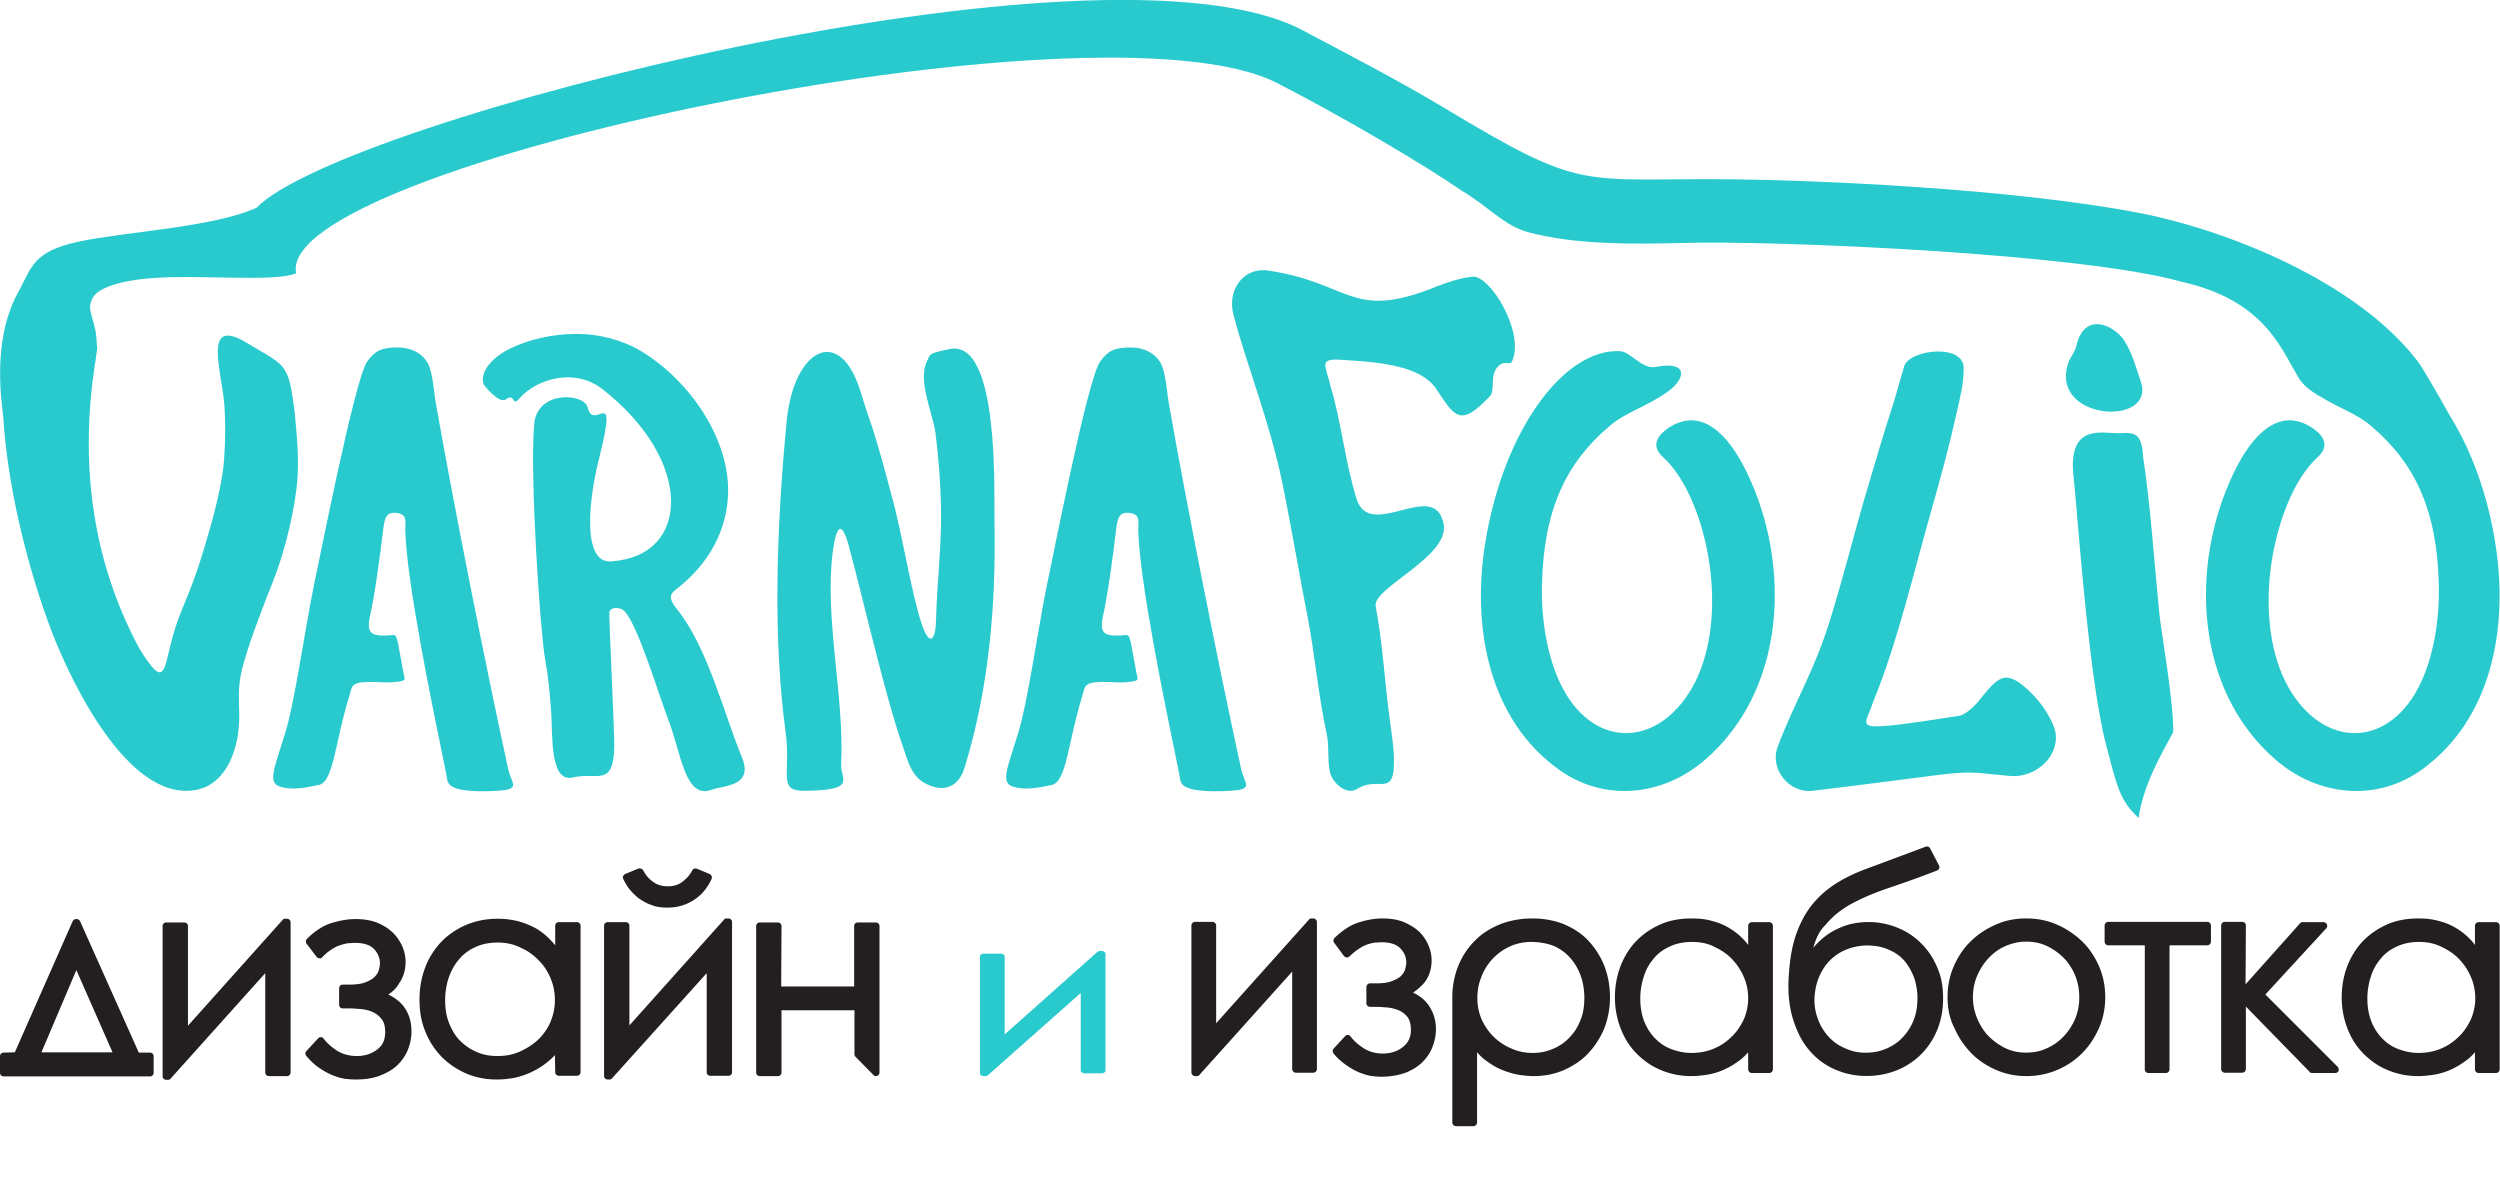 <?xml version="1.0" ?>
<svg xmlns="http://www.w3.org/2000/svg" viewBox="0 0 808.7 388.6">
	<path d="m421.4 9.8c15.8 8.4 30.4 15.9 45.8 25.1 45.8 27.6 43.3 22.6 93.4 23.1 27 .3 89.4 2.9 131 10.8 28.7 5.5 70.7 22.2 90.5 48.1 1.3 1.7 6.3 10.2 10.4 17.6 1.8 2.9 3.5 6 5.1 9.4.3.6.5 1 .6 1.3 4 8.8 7.1 18.9 8.9 30 4.6 28-1.2 57.5-23.6 73.7-14.8 10.7-33.7 8.6-47.2-3-26.5-22.7-28-63.2-13.8-92.8 6-12.6 14.8-21.6 25.3-14.8 2.6 1.7 6.7 5.3 1.9 9.6-7.6 6.9-13.5 21.5-15.3 37-1.5 13.2 0 27.1 5.9 37.5 11.5 20.1 32.9 19.8 42.9-1.8 4.1-8.9 6-20.4 5.7-31.7-.6-24.3-7.9-39.3-22-51.2-4.7-4-10.4-5.7-16.6-9.6h-.1c-2.1-1.3-5.2-3.2-6.9-6.3-5.5-9.3-11.1-24.7-37.4-30.6-32.2-9.2-131.5-13.5-162.1-12.6-15.5.4-34.4.6-49.5-3.5-7.8-2.1-12.9-8.4-21.6-13.5-10.9-7.6-37.1-23.2-59.7-34.8-57.4-29.2-324.4 26.8-317.2 61.6-7.1 3-31.2.3-47 1.6-9.4.7-16.7 3-18.6 6-2.9 4.6 1.1 7.1 1.1 15.5.2.5.2 1 .1 1.6-.1.7-.2 1.3-.3 2-.1.9-.2 1.8-.4 2.7-4.7 31-1.5 62.6 14.5 92.2 9.2 14.8 7.4 5.2 11.8-7.8 1.2-3.6 2.7-7 4.1-10.5 1.9-4.6 4.3-11.8 6.4-19.3 2.5-8.6 4.6-17.6 5-23.8.4-5.9.5-11.4.1-17.3-.7-10.9-7.5-29.4 7.4-20.3 9.5 5.8 12.5 6.2 14.1 14.3.8 4.2 1.3 8.5 1.5 11 .5 5.6 1 11.4.7 17.1-.5 10.3-4.2 25.3-8 34.7-1.5 3.7-2.9 7.4-4.3 11.1-1.6 4.3-3.8 10.3-5.1 15-2.1 7.3-1.6 10.4-1.5 17.6 0 7.9-2.5 17.9-9.6 22.1-1.9 1.1-4.2 1.8-6.9 1.9-21.5.9-39.7-38.8-45.4-54.8-7.3-20.2-13.1-44.7-14.4-65.5v-.2c-.3-3.9-4.1-24.6 4.7-40.6 4.5-8.2 4.7-13.3 19.5-16.5 14.5-3.2 43.7-4.6 57.7-11 26.8-28.1 274.1-91.5 338.4-57.4zm-65.5 107.1c2.6-3.5 4.6-4.5 9.9-4.5 4 0 7.8 1.6 9.8 5.3 1.4 2.8 1.9 8.9 2.4 12.3 6.4 36.1 15.8 83.3 23.4 118.4.7 3.3 2.2 5.1 1.5 6.1-.6 1-2.5 1.2-6.8 1.4-2.9.1-10.4.3-13.1-1.7-1.5-1.1-1.2-2.4-1.6-4.1-4.9-23.8-12.7-61.7-13.2-78.5 0-1.6.4-4-.7-4.9s-3.9-1.2-4.9-.2c-.9.9-1.2 1.8-1.6 5.2-.9 7.5-2.6 20.6-4.3 28-1 4.9.6 5.9 4.5 5.9 4 0 3.7-1.1 4.6 2.2l1.8 9.8c.6 2.5.9 2.6-2.5 3-3.1.4-5.9-.1-8.6 0-6.2.1-5.4 1.4-6.6 5.2-4.4 14.3-4.9 27-9.6 28.1-4.7 1-9 1.8-12.8.5s-1.7-5.8 1.8-17.1c3.2-10.3 6.4-33.6 9.4-48.3 1-4.1 13-66.5 17.2-72.1zm-237.1 0c2.6-3.5 4.6-4.5 9.9-4.5 4 0 7.8 1.6 9.8 5.3 1.4 2.8 1.9 8.9 2.4 12.3 6.4 36.1 15.8 83.3 23.4 118.4.7 3.3 2.2 5.1 1.5 6.1s-2.5 1.2-6.8 1.4c-2.9.1-10.4.3-13.1-1.7-1.5-1.1-1.2-2.4-1.6-4.1-4.9-23.8-12.7-61.7-13.2-78.5 0-1.6.4-4-.7-4.9s-3.9-1.2-4.9-.2c-.9.9-1.2 1.8-1.6 5.2-.9 7.5-2.6 20.6-4.3 28-1 4.9.6 5.9 4.5 5.9 4 0 3.7-1.1 4.6 2.2l1.8 9.8c.6 2.5.9 2.6-2.5 3-3.1.4-5.9-.1-8.6 0-6.2.1-5.4 1.4-6.6 5.2-4.4 14.3-4.9 27-9.6 28.1-4.7 1-9 1.8-12.8.5s-1.7-5.8 1.8-17.1c3.2-10.3 6.4-33.6 9.4-48.3 1-4.1 13.1-66.5 17.2-72.1zm57.5 96.1c1 5.5 1.6 11.3 2 17.4.5 7.4-.5 22.9 7 21.1 7.8-1.9 13.1 3.4 13.4-9.9.1-4.9-1.8-42.9-1.6-43.6.5-1.9 3.8-1.5 4.8-.4 4.4 4.3 11.2 27.3 14.6 36.1 3.8 10.1 5.2 24.9 13.6 21.8 4.1-1.5 13.9-1 9.8-10.8-5.7-13.7-10.9-35.1-20.8-47.5-1.9-2.4-3.2-4.4-.7-6.3 11.5-8.8 16.6-19.8 17.1-30.7.8-18.1-12.5-37.2-28.1-46.6-6.2-3.7-13.7-5.6-20.9-5.6-8.1 0-15.9 2-21.6 4.8-6.4 3.2-9.8 8-8.4 11.6.2.4 4.9 6.3 7.1 4.8 3.3-2.3 1.8 2.7 4.4-.3 5.5-6.3 17.8-10.1 26.9-3 29.5 23 28.7 54 2.8 55.7-9.8.7-7-21.2-4-32.9 6.5-25.9-1.5-8.5-3.6-16.9-1.2-4.7-16.4-5.6-17.3 5.4-1.5 16.5 2 67.7 3.5 75.8zm327.9 35.9c14.8 10.7 33.7 8.6 47.2-3 26.5-22.7 28-63.2 13.8-92.8-6-12.6-14.8-21.6-25.3-14.8-2.6 1.7-6.7 5.3-1.9 9.6 7.6 6.9 13.5 21.5 15.3 37 1.5 13.2 0 27.1-5.9 37.5-11.5 20.1-32.9 19.8-42.9-1.8-4.1-8.9-6-20.4-5.7-31.7.6-24.3 7.9-39.3 22-51.2 5.3-4.5 11.7-6 18.8-11.1 5.7-4.1 6.7-10-4-7.9-4.5.8-8.1-4.9-11.5-5.1-18.1-1-37.7 25.5-43.6 61.7-4.6 28 1.3 57.5 23.7 73.6zm-73.6 2.1c1.4 3 5.3 6.2 8.4 4.2 6.1-3.9 10.9 1.6 11.8-5.9.5-5.8-.6-11.4-1.3-17-1.6-11.9-2.2-24.1-4.5-36.2-1.1-5.9 23.9-16 22-26.5-2.8-15.2-23.9 5.8-28.2-8.3-3.7-11.9-4.9-24.7-8.3-36-1.5-6.9-4.4-9.5 3.5-8.9 6 .4 14.9.8 21.9 3.3 3.7 1.3 6.8 3.3 8.7 6.1 5.9 8.9 7.7 12.7 17.4 2.3 1.9-2-.6-7.7 3.5-10.3 1.6-1 3.1.5 3.7-1.1 4-9.3-7.2-27.8-12.9-27.2-3.8.4-7.8 1.7-11.4 3.1-28 11.4-27.6-1.1-54.8-5.1-.5-.1-1-.1-1.6-.1-6.8 0-11.5 6.8-9.5 14.4 4.3 16.4 11.8 34.9 15.8 54.4 3.2 15.6 5.9 32 8.1 42.9 2.5 12.9 3.5 25.7 6.3 38.5.9 4 0 10.2 1.4 13.4zm185.2-131.9c.4-3.3 6.1-5.4 11.2-5.4 4.2 0 8.1 1.5 8.2 5.2.1 5-1.2 9.9-2.3 14.8-2.3 10.4-5.2 21-8.2 31.6-5.7 19.9-10.9 42.6-18.8 61.8-1.9 6-5 8.3 3 7.8 6.5-.4 17.8-2.3 24.6-3.3 2.1-.3 4.7-2.6 6.6-4.9 6.4-7.8 8.5-11.1 17.5-2 2.9 3 5.2 6.6 6.6 9.9 1.5 3.5.9 6.9-.8 9.8-2.6 4.2-7.8 7.1-13.2 6.6-4.8-.4-7.8-.8-10.5-1-3.7-.2-6.8-.1-13.6.8-13.2 1.7-26.4 3.4-39.6 5-7.7 1-14.1-7-11.5-14.1 5.3-14.3 11.9-24.5 17.1-41.5 4.2-13.6 7.8-27.9 10.6-37.5 3.3-11.2 6.6-22.5 10.2-33.6.9-3.3 1.9-6.6 2.9-10zm77.5 29.1c2.2 13.7 3.8 36.4 5.2 50.2.5 5.4 4.6 28 4.5 38.4-3.7 6.9-9.7 17-11.2 27.8-6.2-5.8-7-10.2-10.6-24-5.9-22.7-9.4-78.5-10.6-87.9-1.1-16.3 10.2-12.2 15.5-12.6 5.2-.4 6.8.9 7.2 8.1zm-21.7-36.1c-.4 1.8-2.2 3.9-2.6 5.4-6.1 18.6 28.5 20.7 23.5 5.9-1.1-3.1-2.7-9.3-5.4-13.3-3-4.7-12.9-9.8-15.5 2zm-373.4 89.9c2.6 7.6 4.5 4.9 4.6-1.7.3-11.9 1.8-23.4 1.6-35.4-.1-8.5-.8-17-1.8-24.9-.8-6-5.8-17-2.8-23 1.1-2.2.1-2.7 7.5-4.1 16.2-3.2 14.2 47.2 14.4 56 .5 26.5-1.7 53.5-9.7 79.5-1.8 5.7-5.7 7.2-9.6 6.2-7.4-1.9-8.3-7.3-10.5-13.6-2.6-7.4-5.3-17.4-8-27.8-3.4-13-6.6-26.6-9.3-36.5-2.7-10-4.3-4.9-5.2 1.7-2.8 21.6 3.8 46.9 2.7 69-.2 4.6 5.4 8.3-11.9 8.4-8.9.1-4.2-5.6-6.1-19.2-3.9-28.8-3.2-63.4.4-100.6 2.3-23.2 17.4-31.5 24.1-8.6 1.1 3.7 2.4 7.4 3.6 11 2.3 7.1 4.2 14.3 6.1 21.5 3.6 12.6 6.3 31.3 9.9 42.1z" fill="#29cace"/>
	<path d="m36.4 340.4-11.7-26.6-11.3 26.6zm124.6-35.5c-2.5 0-4.9.4-7.1 1.4-2 .9-3.9 2.2-5.3 3.9-1.5 1.7-2.6 3.7-3.4 5.9-.8 2.4-1.2 4.9-1.2 7.5 0 2.7.4 5.4 1.5 7.9.9 2.1 2.1 4.1 3.8 5.6 1.6 1.5 3.4 2.6 5.4 3.4s4.1 1.1 6.2 1.1c2.6 0 5-.4 7.4-1.5 2.2-1 4.2-2.3 5.9-3.9 1.7-1.7 3-3.6 3.9-5.7.9-2.2 1.4-4.5 1.4-6.9s-.4-4.7-1.3-6.9-2.1-4.2-3.8-5.9c-1.7-1.8-3.6-3.2-5.9-4.2-2.3-1.2-4.9-1.7-7.5-1.7zm-156.2 35.5 18.7-42.4c.2-.4.6-.7 1.1-.7h.2c.5 0 .9.3 1.1.7l19 42.5h3.6c.7 0 1.2.5 1.2 1.2v5.3c0 .7-.5 1.2-1.2 1.2h-47.3c-.7 0-1.2-.5-1.2-1.2v-5.3c0-.7.5-1.2 1.2-1.2zm81-25.6-30.6 34.1c-.2.3-.5.4-.9.4h-.5c-.7 0-1.2-.5-1.2-1.2v-48.5c0-.7.5-1.2 1.2-1.2h5.8c.7 0 1.2.5 1.2 1.2v32.2l30.6-34.2c.2-.3.5-.4.9-.4h.5c.7 0 1.2.5 1.2 1.2v48.5c0 .7-.5 1.2-1.2 1.2h-5.8c-.7 0-1.2-.5-1.2-1.2zm39.8 6.9c1.9.9 3.7 2.2 5 3.9 1.8 2.4 2.5 5.1 2.5 8.1 0 2-.4 3.9-1.1 5.7-.7 1.9-1.9 3.6-3.3 5-1.6 1.6-3.6 2.7-5.7 3.5-2.5 1-5.3 1.3-8 1.3-1.1 0-2.1-.1-3.2-.2-1.4-.2-2.7-.6-4-1.1-1.5-.6-3-1.4-4.3-2.3-1.7-1.1-3.1-2.5-4.4-4-.4-.5-.4-1.2 0-1.6l3.8-4.1c.2-.3.6-.4.9-.4.4 0 .7.2.9.5 1.2 1.6 2.8 2.9 4.5 4 1.9 1.1 4 1.6 6.2 1.6 2.4 0 4.7-.6 6.6-2.1 1.9-1.4 2.6-3.3 2.6-5.6 0-1.4-.2-3.1-1.2-4.3-.8-1-1.8-1.8-3-2.3s-2.5-.8-3.9-.9c-1.2-.1-2.5-.2-3.7-.2h-1.9c-.7 0-1.2-.5-1.2-1.2v-5.3c0-.7.5-1.2 1.2-1.2h1.9c1.7 0 3.7-.1 5.3-.7 1-.4 2.1-.9 3-1.7.6-.6 1.1-1.3 1.4-2.1.2-.8.4-1.6.4-2.4 0-1.8-.7-3.3-1.9-4.6-1.5-1.6-4-2-6.2-2-.7 0-1.3.1-2 .1-.9.1-1.7.3-2.6.6-1 .3-2 .8-2.9 1.4-1.1.7-2.2 1.6-3.1 2.6-.3.3-.6.4-.9.3s-.7-.2-.9-.5l-3.2-4.2c-.4-.5-.3-1.2.1-1.6 2.3-2.3 5.1-4.3 8.2-5.2 2.4-.7 4.9-1.2 7.4-1.2s5.1.3 7.4 1.3c1.9.8 3.6 1.9 5.1 3.4 1.2 1.3 2.2 2.8 2.9 4.5.6 1.5.9 3.1.9 4.7 0 2.6-.7 5-2.3 7.2-.7 1.3-1.9 2.4-3.3 3.3zm53.9 19.6c-.8.9-1.7 1.7-2.6 2.4-1.6 1.3-3.3 2.3-5.2 3.2-1.8.8-3.6 1.4-5.5 1.8-1.8.3-3.6.5-5.5.5-3.4 0-6.7-.6-9.8-1.9-3-1.3-5.7-3.1-8-5.4-2.3-2.4-4.1-5.1-5.3-8.2-1.4-3.3-1.9-6.9-1.9-10.4 0-3.6.6-7.1 1.9-10.5 1.2-3.1 3-5.9 5.3-8.3 2.3-2.3 5-4.1 8.1-5.4 3.2-1.3 6.5-1.9 10-1.9 2.4 0 4.7.3 7 .9 2 .6 3.9 1.4 5.7 2.4 1.6 1 3.1 2.2 4.4 3.6.5.5 1 1.1 1.5 1.7v-6.3c0-.7.5-1.2 1.2-1.2h5.8c.7 0 1.2.5 1.2 1.2v47.3c0 .7-.5 1.2-1.2 1.2h-5.8c-.7 0-1.2-.5-1.2-1.2zm28.6-59.7c.8 1.5 1.8 2.7 3.1 3.6 1.4 1.1 3.1 1.5 4.8 1.5 1.8 0 3.4-.4 4.8-1.5 1.3-1 2.4-2.2 3.1-3.6.3-.6.9-.8 1.5-.6l4.1 1.7c.3.1.5.4.7.7.1.3.1.6 0 .9-1.3 2.8-3.1 5.1-5.7 6.8s-5.5 2.5-8.6 2.5c-1.8 0-3.6-.2-5.3-.9-1.5-.5-2.8-1.3-4.1-2.2-1.1-.9-2.1-1.9-3-3-.7-1-1.4-2.1-1.9-3.2-.1-.3-.2-.6 0-.9.1-.3.3-.5.7-.7l4.1-1.7c.7-.2 1.4 0 1.7.6zm20.5 33.2-30.6 34c-.2.3-.5.4-.9.4h-.5c-.7 0-1.2-.5-1.2-1.2v-48.5c0-.7.5-1.2 1.2-1.2h5.8c.7 0 1.2.5 1.2 1.2v32.2l30.6-34.2c.2-.3.5-.4.9-.4h.5c.7 0 1.2.5 1.2 1.2v48.5c0 .7-.5 1.2-1.2 1.2h-5.8c-.7 0-1.2-.5-1.2-1.2zm24.1 4.3h23.6v-19.5c0-.7.5-1.2 1.2-1.2h5.8c.7 0 1.2.5 1.2 1.2v47.3c0 .5-.3.9-.7 1.1-.5.2-1 .1-1.3-.3l-5.8-5.9c-.2-.2-.3-.5-.3-.8v-14.2h-23.6v20.1c0 .7-.5 1.2-1.2 1.2h-5.8c-.7 0-1.2-.5-1.2-1.2v-47.3c0-.7.5-1.2 1.2-1.2h5.8c.7 0 1.2.5 1.2 1.2zm242.6-14.4c-2.4 0-4.8.5-7 1.5-2.1 1-3.9 2.3-5.5 4s-2.8 3.7-3.6 5.8c-.9 2.2-1.3 4.5-1.3 6.9 0 2.5.5 4.9 1.5 7.1 1 2.1 2.3 4 4 5.6s3.6 2.8 5.8 3.7c2.1.9 4.3 1.3 6.6 1.3s4.4-.4 6.5-1.3c2-.8 3.8-2 5.3-3.6 1.6-1.6 2.8-3.5 3.6-5.6 1-2.3 1.3-4.8 1.3-7.3 0-2.6-.4-5.1-1.3-7.5-.8-2.1-2-4.1-3.6-5.8-1.5-1.6-3.4-2.9-5.5-3.7-2-.7-4.4-1.1-6.8-1.1zm52 0c-2.4 0-4.8.4-7 1.4-2 .9-3.8 2.1-5.2 3.8-1.5 1.7-2.6 3.6-3.3 5.8-.8 2.4-1.2 4.8-1.2 7.3 0 2.6.4 5.3 1.4 7.7.9 2.1 2.1 4 3.7 5.5 1.5 1.5 3.3 2.6 5.3 3.3s4 1.1 6.1 1.1c2.5 0 5-.4 7.3-1.4 2.2-.9 4.1-2.2 5.8-3.9 1.7-1.6 2.9-3.5 3.9-5.6.9-2.1 1.4-4.4 1.4-6.7s-.4-4.6-1.3-6.7c-.9-2.2-2.1-4.1-3.7-5.8-1.6-1.8-3.6-3.1-5.7-4.1-2.4-1.3-4.9-1.7-7.5-1.7zm39.7 17.4c-.2 2.4.1 4.8.9 7.1.7 2.1 1.8 4 3.2 5.7 1.4 1.6 3.1 3 5.1 3.9 2 1 4.1 1.6 6.3 1.7s4.3-.1 6.4-.8 3.9-1.7 5.5-3.1c1.7-1.5 3-3.2 4-5.2 1.1-2.2 1.7-4.6 1.8-7.1.2-2.4-.1-4.8-.7-7-.6-2.1-1.6-4-2.9-5.8-1.3-1.7-2.9-3-4.8-3.9-2-1-4.2-1.6-6.4-1.7-2.3-.2-4.6.1-6.9.8-2.1.7-4 1.7-5.6 3.1-1.7 1.4-3 3.2-4 5.2-1.1 2.2-1.7 4.6-1.9 7.1zm51.2.5c0 2.4.5 4.7 1.4 6.9.9 2.1 2.1 4.1 3.7 5.7s3.4 2.9 5.5 3.9 4.3 1.4 6.6 1.4 4.6-.4 6.7-1.4c2.1-.9 3.9-2.2 5.5-3.9s2.8-3.6 3.7-5.7c.9-2.2 1.3-4.5 1.3-6.9s-.4-4.7-1.3-7c-.9-2.1-2.1-4.1-3.7-5.7s-3.4-2.9-5.5-3.9-4.4-1.4-6.7-1.4-4.5.5-6.6 1.4-3.9 2.2-5.5 3.9-2.8 3.6-3.7 5.7c-1 2.3-1.4 4.6-1.4 7zm144.3-17.9c-2.4 0-4.8.4-7 1.4-2 .9-3.8 2.1-5.2 3.8-1.5 1.7-2.6 3.6-3.3 5.8-.8 2.4-1.2 4.8-1.2 7.3 0 2.6.4 5.3 1.4 7.7.9 2.1 2.1 4 3.7 5.5 1.5 1.5 3.3 2.6 5.3 3.3s4 1.1 6.1 1.1c2.5 0 5-.4 7.3-1.4 2.2-.9 4.1-2.2 5.8-3.9 1.7-1.6 2.9-3.5 3.9-5.6.9-2.1 1.4-4.4 1.4-6.7s-.4-4.6-1.3-6.7c-.9-2.2-2.1-4.1-3.7-5.8-1.6-1.8-3.6-3.1-5.7-4.1-2.5-1.3-5-1.7-7.5-1.7zm-364.5 9.6-30 33.4c-.2.3-.5.4-.9.4h-.5c-.6 0-1.2-.5-1.2-1.2v-47.5c0-.6.5-1.2 1.2-1.2h5.6c.6 0 1.2.5 1.2 1.2v31.6l30-33.5c.2-.3.5-.4.9-.4h.5c.6 0 1.2.5 1.2 1.2v47.5c0 .6-.5 1.2-1.2 1.2h-5.6c-.6 0-1.2-.5-1.2-1.2zm39.1 6.8c1.9.9 3.6 2.1 4.9 3.9 1.7 2.4 2.5 5 2.5 8 0 1.9-.4 3.8-1.1 5.6-.7 1.9-1.8 3.5-3.2 4.9-1.6 1.6-3.5 2.7-5.5 3.5-2.5.9-5.2 1.3-7.8 1.3-1 0-2.1-.1-3.1-.2-1.3-.2-2.6-.6-3.9-1.1-1.5-.6-2.9-1.4-4.2-2.3-1.6-1.1-3.1-2.4-4.3-3.9-.4-.5-.4-1.1 0-1.6l3.7-4c.2-.3.6-.4.9-.4.4 0 .7.2.9.5 1.2 1.6 2.7 2.8 4.4 3.9 1.8 1.1 3.9 1.6 6 1.6 2.4 0 4.6-.6 6.5-2.1 1.8-1.4 2.6-3.3 2.6-5.5 0-1.4-.2-3-1.1-4.2-.8-1-1.7-1.7-2.9-2.2s-2.5-.8-3.8-.9c-1.2-.1-2.4-.2-3.6-.2h-1.8c-.6 0-1.2-.5-1.2-1.2v-5.2c0-.6.5-1.2 1.2-1.2h1.8c1.7 0 3.6-.1 5.2-.7 1-.4 2.1-.9 2.9-1.6.6-.6 1.1-1.3 1.4-2.1.2-.8.4-1.6.4-2.4 0-1.8-.7-3.2-1.9-4.5-1.5-1.6-4-2-6.1-2-.6 0-1.3.1-2 .1-.8.1-1.7.3-2.5.6-1 .3-1.9.8-2.8 1.4-1.1.7-2.1 1.6-3.1 2.5-.2.2-.6.4-.9.3-.4 0-.6-.2-.9-.5l-3.1-4.2c-.4-.5-.3-1.1.1-1.6 2.3-2.2 5-4.2 8.1-5.1 2.3-.7 4.8-1.2 7.3-1.2s5 .3 7.3 1.3c1.8.8 3.6 1.9 5 3.3 1.2 1.3 2.2 2.8 2.8 4.4.6 1.5.9 3 .9 4.6 0 2.6-.7 4.9-2.2 7a19.4 19.4 0 0 1 -3.8 3.4zm20.7 19.3v22.7c0 .6-.5 1.2-1.2 1.2h-5.6c-.6 0-1.2-.5-1.2-1.2v-40.5c0-3.5.6-6.8 1.9-10.1 1.2-3 3-5.8 5.3-8.1 2.3-2.4 5.1-4.1 8.2-5.4 3.3-1.3 6.9-1.9 10.5-1.9s7.1.6 10.3 1.9c3 1.3 5.7 3 7.9 5.4s3.9 5.1 5.1 8.1c1.2 3.2 1.8 6.6 1.8 10 0 3.5-.6 7-1.9 10.3-1.3 3-3 5.7-5.3 8.1-2.2 2.3-4.9 4-7.8 5.3-3.1 1.3-6.3 1.9-9.6 1.9-1.8 0-3.6-.2-5.4-.5-1.9-.4-3.7-1-5.4-1.7-1.8-.8-3.5-1.9-5.1-3.1-.9-.7-1.7-1.5-2.5-2.4zm87.7 0c-.8.9-1.6 1.7-2.5 2.4-1.6 1.2-3.3 2.3-5.1 3.1-1.7.8-3.6 1.4-5.4 1.7s-3.6.5-5.4.5c-3.3 0-6.6-.6-9.7-1.9-3-1.2-5.6-3-7.9-5.3s-4-5-5.2-8.1c-1.3-3.3-1.9-6.7-1.9-10.2s.6-7 1.9-10.3c1.2-3 2.9-5.8 5.2-8.1s4.9-4 7.9-5.3c3.1-1.3 6.4-1.8 9.8-1.8 2.3 0 4.7.2 6.9.9 2 .5 3.8 1.3 5.6 2.4 1.6 1 3.1 2.2 4.4 3.6.5.5 1 1.1 1.4 1.7v-6.2c0-.6.5-1.2 1.2-1.2h5.6c.6 0 1.2.5 1.2 1.2v46.4c0 .6-.5 1.2-1.2 1.2h-5.6c-.6 0-1.2-.5-1.2-1.2zm21.1-33.8c.4-.5.9-1.1 1.4-1.6 1.6-1.6 3.4-3 5.5-4.1 2-1 4-1.8 6.2-2.2 2.1-.4 4.2-.5 6.3-.4 2.9.2 5.8.9 8.5 2.1 2.8 1.2 5.3 3 7.4 5.2 2.3 2.4 3.9 5.1 5.1 8.2 1.4 3.5 1.7 7.3 1.5 11-.2 3.6-1.1 7.2-2.8 10.4-1.5 2.9-3.5 5.4-6.1 7.5-2.5 2-5.2 3.4-8.3 4.3-3 .9-6.2 1.2-9.3 1-3.3-.2-6.5-1.1-9.4-2.5-3.1-1.5-5.7-3.7-7.8-6.3-2.4-3-3.9-6.5-5-10.2-1.3-4.6-1.5-9.5-1.1-14.2.3-4.2.9-8.5 2.3-12.5 1.2-3.4 2.8-6.6 5-9.4 2.1-2.7 4.7-5 7.6-6.9 3.1-2 6.5-3.6 10-4.9l19.3-7.2c.6-.2 1.2 0 1.5.6l2.8 5.4c.2.3.2.6.1 1-.1.3-.4.6-.7.7-4.9 1.9-9.9 3.7-14.9 5.4-4.2 1.4-8.3 3-12.3 5.1-3.4 1.8-6.3 4-8.8 7-2.1 2-3.3 4.7-4 7.5zm43.4 16c0-3.5.6-6.8 2-10 1.3-3 3.1-5.8 5.5-8.1 2.3-2.3 5.1-4.1 8.1-5.4 3.1-1.4 6.4-2 9.9-2 3.4 0 6.7.6 9.9 2 3 1.3 5.7 3.1 8.1 5.4s4.2 5.1 5.5 8.1c1.4 3.2 2 6.5 2 10 0 3.4-.6 6.7-2 9.9-1.3 3-3.1 5.8-5.4 8.1-2.3 2.4-5.1 4.2-8.1 5.5-3.1 1.3-6.5 2-9.9 2s-6.7-.6-9.9-2c-3-1.3-5.8-3.1-8.1-5.5s-4.1-5.1-5.4-8.1c-1.6-3.1-2.2-6.4-2.2-9.9zm71.8-16.8v40.1c0 .6-.5 1.2-1.2 1.2h-5.6c-.6 0-1.2-.5-1.2-1.2v-40.1h-11.8c-.6 0-1.2-.5-1.2-1.2v-5.2c0-.6.5-1.2 1.2-1.2h32c.6 0 1.2.5 1.2 1.2v5.2c0 .6-.5 1.2-1.2 1.2zm24.6 12.6 17.6-19.7c.2-.3.5-.4.9-.4h6.7c.5 0 .9.3 1.1.7s.1.9-.2 1.3l-19.7 21.4 23.4 23.4c.3.3.4.8.3 1.3-.2.4-.6.7-1.1.7h-7.5c-.3 0-.6-.1-.8-.4l-20.6-21.1v20.2c0 .6-.5 1.2-1.2 1.2h-5.6c-.6 0-1.2-.5-1.2-1.2v-46.4c0-.6.5-1.2 1.2-1.2h5.6c.6 0 1.2.5 1.2 1.2zm74.2 22c-.8.9-1.6 1.7-2.5 2.4-1.6 1.2-3.3 2.3-5.1 3.1-1.7.8-3.6 1.4-5.4 1.7s-3.6.5-5.4.5c-3.3 0-6.6-.6-9.7-1.9-3-1.2-5.6-3-7.9-5.3s-4-5-5.2-8.1c-1.3-3.3-1.9-6.7-1.9-10.2s.6-7 1.9-10.3c1.2-3 2.9-5.8 5.2-8.1s4.9-4 7.9-5.3c3.1-1.3 6.4-1.8 9.8-1.8 2.3 0 4.6.2 6.9.9 2 .5 3.8 1.3 5.6 2.4 1.6 1 3.1 2.2 4.4 3.6.5.5 1 1.1 1.4 1.7v-6.2c0-.6.5-1.2 1.2-1.2h5.6c.6 0 1.2.5 1.2 1.2v46.4c0 .6-.5 1.2-1.2 1.2h-5.6c-.6 0-1.2-.5-1.2-1.2z" fill="#231f20"/>
	<path d="m349.6 321.2-30 26.6c-.2.2-.5.3-.9.3h-.5c-.6 0-1.2-.4-1.2-.9v-37.8c0-.5.5-.9 1.2-.9h5.6c.6 0 1.2.4 1.2.9v25.2l30-26.7c.2-.2.5-.3.9-.3h.5c.6 0 1.2.4 1.2.9v37.8c0 .5-.5.9-1.2.9h-5.6c-.6 0-1.2-.4-1.2-.9z" fill="#29cace"/>
</svg>
